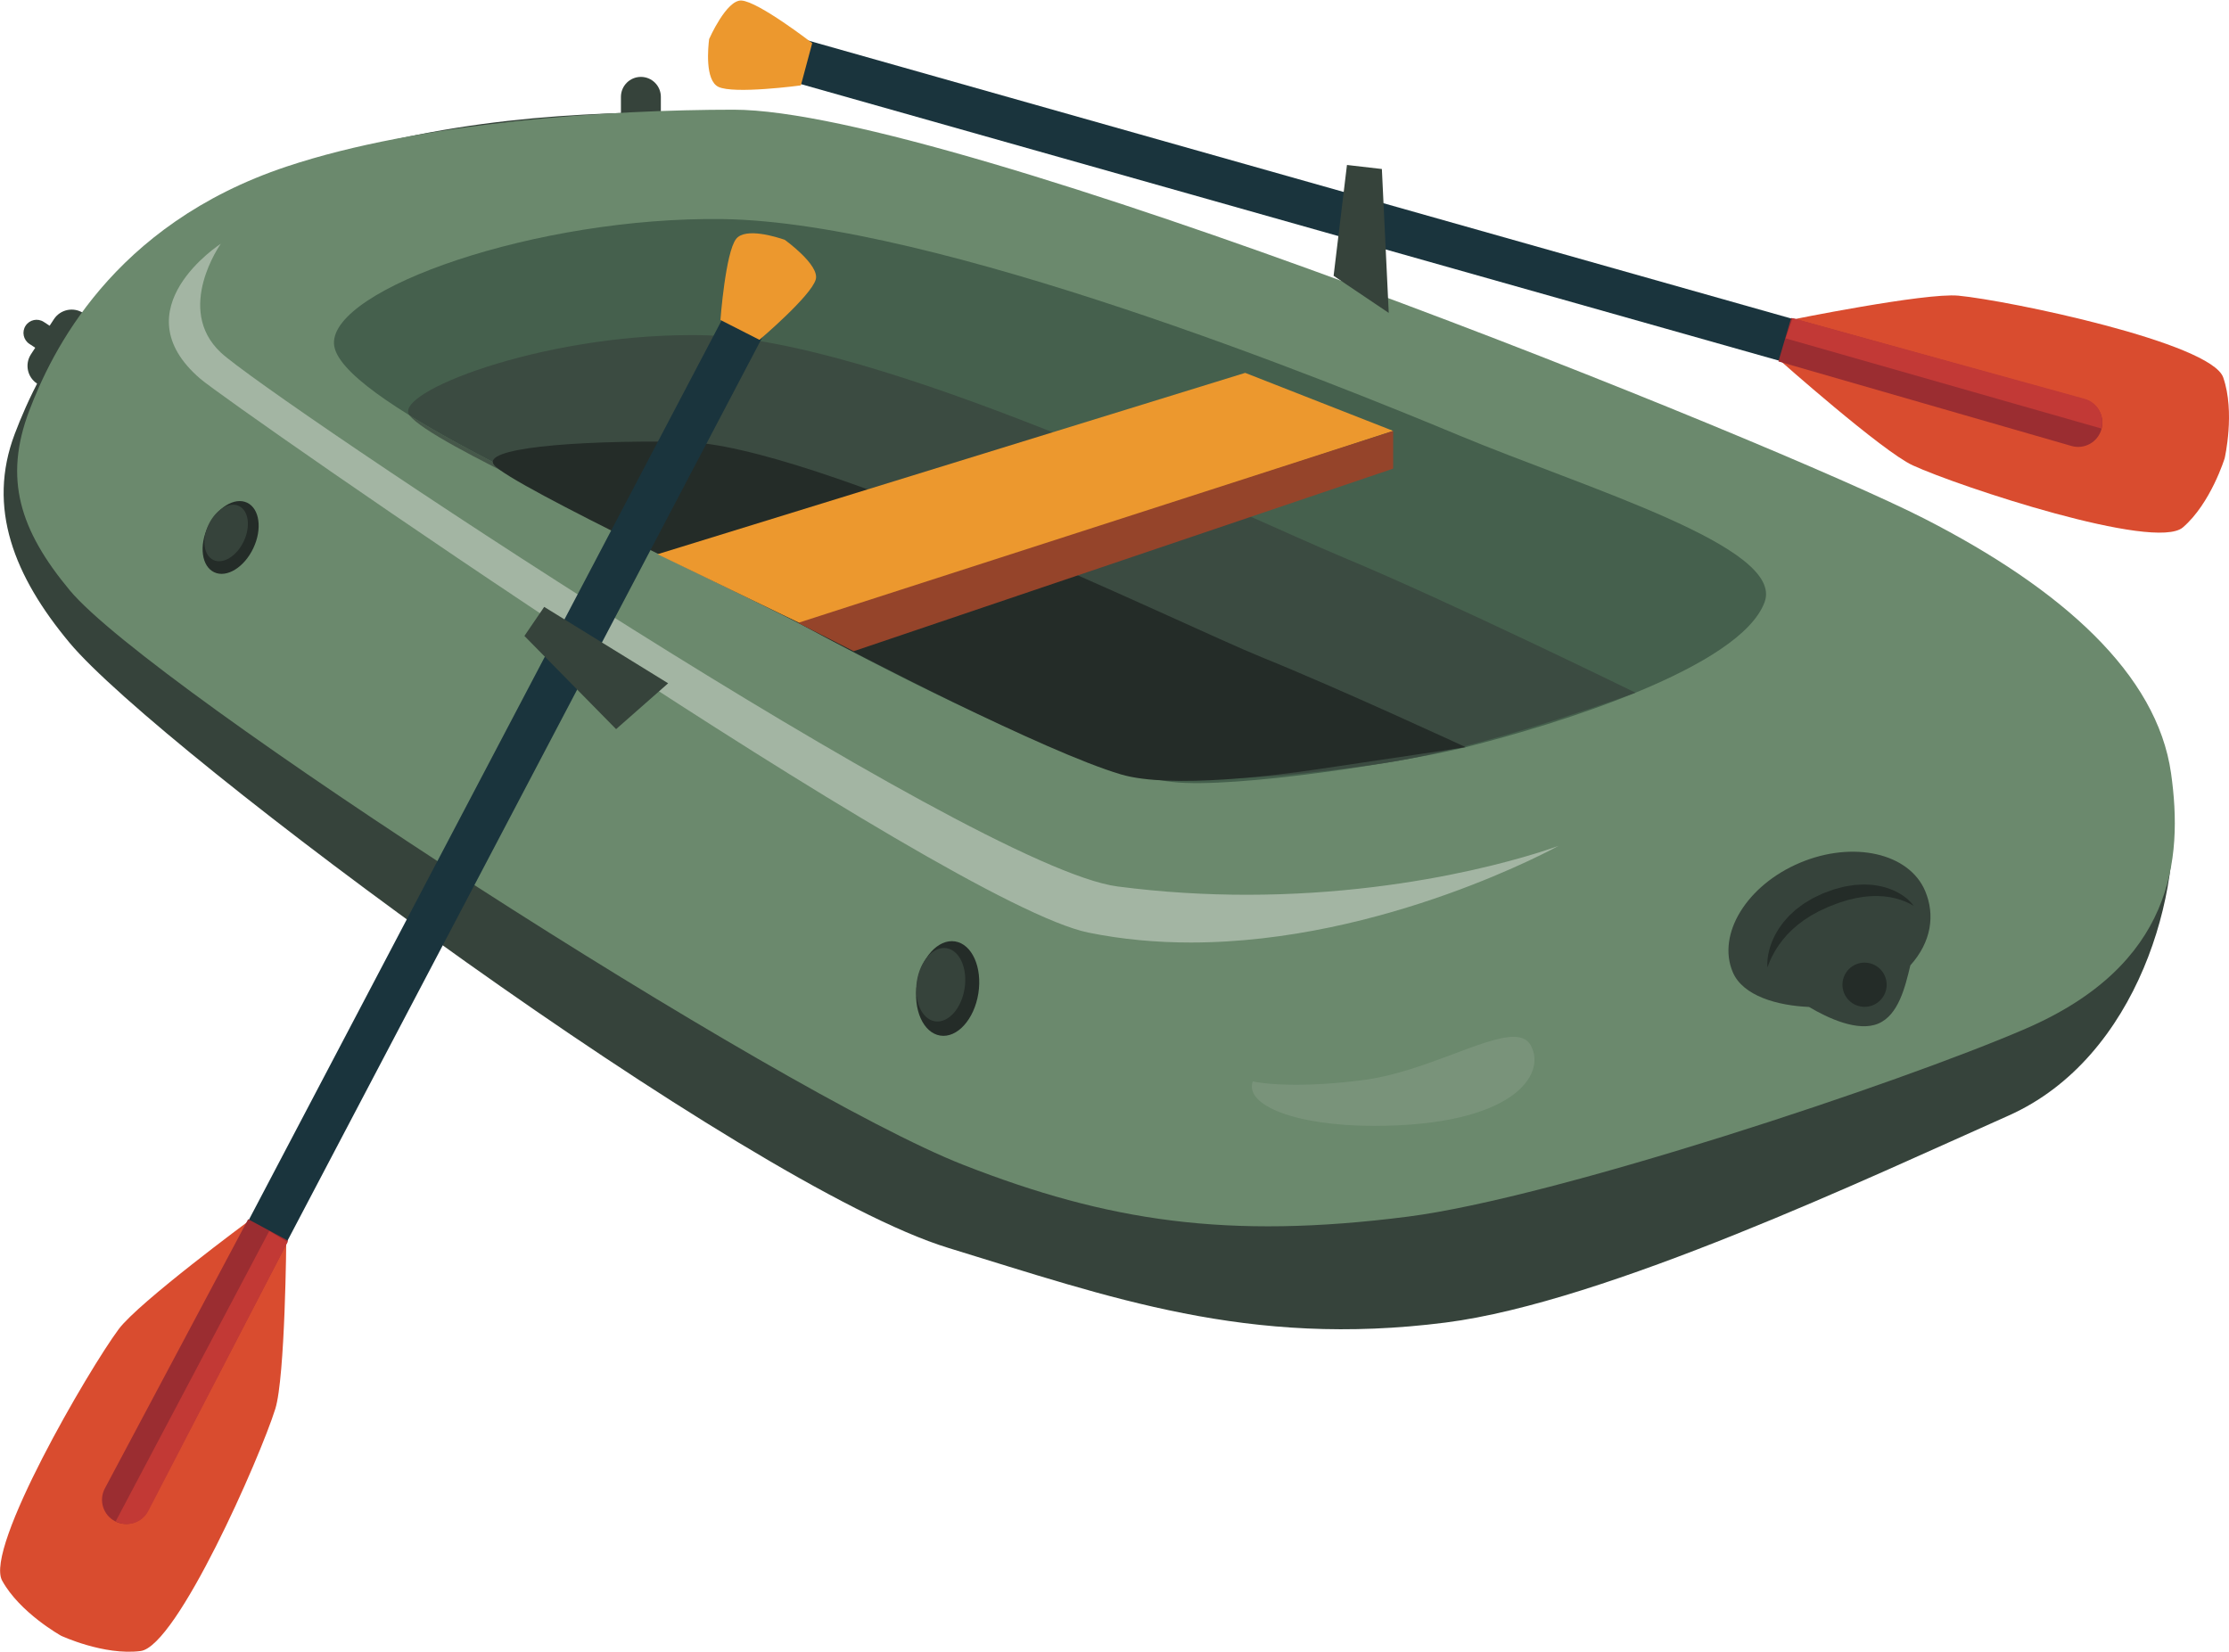<?xml version="1.0" encoding="UTF-8"?>
<svg width="2528px" height="1874px" viewBox="0 0 2528 1874" version="1.1" xmlns="http://www.w3.org/2000/svg" xmlns:xlink="http://www.w3.org/1999/xlink">
    <!-- Generator: Sketch 55.2 (78181) - https://sketchapp.com -->
    <title>Group</title>
    <desc>Created with Sketch.</desc>
    <g id="Page-1" stroke="none" stroke-width="1" fill="none" fill-rule="evenodd">
        <g id="camping8" transform="translate(-767, -1193)">
            <g id="Group" transform="translate(767.119, 1193.58)">
                <path d="M41.974,434.54 C53.098,441.82 68.015,438.7 75.292,427.58 L101.292,387.83 C108.571,376.7 105.452,361.78 94.326,354.51 C83.203,347.23 68.286,350.35 61.009,361.48 L35.006,401.23 C27.729,412.35 30.85,427.27 41.974,434.54" id="Fill-3" fill="#36433B"></path>
                <path d="M47.529,398.84 C54.414,403.34 63.646,401.41 68.149,394.53 C72.654,387.64 70.724,378.41 63.839,373.9 L49.546,364.56 C42.661,360.05 33.43,361.98 28.927,368.87 C24.422,375.75 26.351,384.98 33.237,389.49 L47.529,398.84" id="Fill-4" fill="#36433B"></path>
                <path d="M704.101,142.99 C704.101,155.49 714.241,165.63 726.741,165.63 C739.251,165.63 749.381,155.49 749.381,142.99 L749.381,109.29 C749.381,96.78 739.251,86.64 726.741,86.64 C714.241,86.64 704.101,96.78 704.101,109.29 L704.101,142.99" id="Fill-5" fill="#36433B"></path>
                <path d="M1639.641,1499.47 C1415.381,1528.16 1258.511,1470.88 1075.451,1414.85 C845.071,1344.32 179.838,849.78 78.714,728.41 C16.035,653.19 -15.247,575.5 16.651,491.45 C43.504,420.7 118.674,261.07 335.891,188.67 C502.541,133.12 651.791,126.14 803.231,126.14 C1073.101,126.14 1973.971,490.58 2155.881,583.6 C2326.681,670.95 2444.551,776.37 2461.951,899.55 C2477.091,1006.73 2425.751,1199.04 2277.651,1264.87 C2121.911,1334.08 1821.671,1476.2 1639.641,1499.47" id="Fill-6" fill="#36433B"></path>
                <path d="M1596.631,1379.36 C1391.611,1405.58 1255.871,1384.49 1092.851,1320.81 C882.221,1238.54 171.63,780.13 79.182,669.17 C21.881,600.4 3.945,541.96 33.106,465.12 C57.657,400.44 126.38,254.51 324.951,188.32 C477.311,137.53 693.531,123.84 831.981,123.84 C1078.701,123.84 2016.051,502.63 2182.351,587.67 C2338.511,667.53 2446.271,763.9 2462.171,876.51 C2476.011,974.49 2464.631,1093.73 2297.401,1166.13 C2154.421,1228.04 1763.041,1358.08 1596.631,1379.36" id="Fill-7" fill="#6B896D"></path>
                <path d="M1662.211,846.89 C1596.961,863.17 1400.411,894.34 1329.811,886.39 C1183.761,869.93 832.851,665.88 750.571,619.81 C668.291,573.73 381.961,451.96 378.671,389.43 C375.381,326.9 609.051,244.98 819.681,247.91 C1061.021,251.27 1509.511,432.77 1654.321,493.12 C1799.131,553.46 2024.231,619.81 2001.201,682.34 C1973.791,756.71 1765.891,821.03 1662.211,846.89" id="Fill-8" fill="#45604D"></path>
                <path d="M464.271,470.46 C489.331,503.15 718.361,602.39 787.181,640.93 C795.451,645.56 806.971,651.9 821.061,659.55 C790.341,642.34 765.831,628.35 750.571,619.81 C696.901,589.75 556.391,527.48 464.271,470.46 Z M1596.891,860.3 C1588.551,861.79 1579.821,863.3 1570.821,864.8 C1570.831,864.8 1570.841,864.8 1570.851,864.8 C1579.311,863.51 1588.011,862 1596.891,860.3 L1596.891,860.3 Z" id="Fill-9" fill="#46584A"></path>
                <path d="M783.981,379.49 C787.101,379.49 790.231,379.51 793.361,379.55 C995.251,382.36 1402.841,581.42 1523.981,631.91 C1645.131,682.39 1854.761,785.1 1854.761,785.1 C1854.761,785.1 1711.561,838.33 1596.891,860.3 C1588.551,861.79 1579.821,863.3 1570.821,864.8 C1532.991,870.55 1442.811,883.1 1364.501,883.1 C1327.591,883.1 1293.331,880.31 1268.421,872.72 C1164.931,841.17 924.271,715.53 821.061,659.55 C790.341,642.34 765.831,628.35 750.571,619.81 C696.901,589.75 556.391,527.48 464.271,470.46 C464.271,470.45 464.261,470.45 464.261,470.44 C444.901,445.13 611.081,379.49 783.981,379.49" id="Fill-10" fill="#3B4B41"></path>
                <path d="M250.321,275.88 C250.321,275.88 197.661,349.93 250.321,399.3 C302.981,448.67 1102.011,983.32 1267.271,1004.87 C1318.561,1011.55 1367.751,1014.29 1413.861,1014.29 C1621.621,1014.29 1767.531,958.79 1767.531,958.79 C1767.531,958.79 1569.661,1068.45 1350.381,1068.45 C1312.011,1068.45 1272.991,1065.09 1234.251,1057.2 C1074.301,1024.63 262.001,459.11 226.917,428.92 C135.131,349.93 250.321,275.88 250.321,275.88" id="Fill-11" fill="#A3B5A3"></path>
                <path d="M1492.971,872.12 C1452.181,878.14 1328.221,894.64 1271.171,877.76 C1184.921,852.25 968.731,740.22 918.251,712.79 C867.771,685.35 578.511,549.97 560.191,526.71 C545.741,508.37 644.381,498.72 773.611,500.46 C921.671,502.46 1341.821,708.87 1430.661,744.8 C1519.511,780.73 1662.211,846.89 1662.211,846.89 C1662.211,846.89 1579.271,859.38 1492.971,872.12" id="Fill-12" fill="#242C28"></path>
                <polyline id="Fill-13" fill="#EC982E" points="909.901 707.58 1579.931 488.16 1412.091 422.34 745.631 628.03 909.901 707.58"></polyline>
                <polyline id="Fill-14" fill="#95442A" points="1579.931 530.95 1579.931 488.16 904.961 705.93 968.111 738.04 1579.931 530.95"></polyline>
                <path d="M1039.821,1115.14 C1035.191,1144.64 1047.031,1171 1066.271,1174.02 C1085.511,1177.04 1104.861,1155.58 1109.491,1126.08 C1114.121,1096.58 1102.281,1070.21 1083.041,1067.2 C1063.801,1064.17 1044.451,1085.64 1039.821,1115.14" id="Fill-15" fill="#242C28"></path>
                <path d="M1039.761,1112.1 C1036.161,1135 1045.361,1155.48 1060.301,1157.82 C1075.241,1160.16 1090.261,1143.5 1093.851,1120.6 C1097.451,1097.69 1088.251,1077.22 1073.321,1074.88 C1058.381,1072.53 1043.351,1089.2 1039.761,1112.1" id="Fill-16" fill="#36433B"></path>
                <path d="M235.741,596.84 C225.42,618.61 228.562,641.72 242.761,648.46 C256.971,655.19 276.851,643 287.171,621.22 C297.491,599.45 294.351,576.33 280.151,569.6 C265.951,562.87 246.071,575.06 235.741,596.84" id="Fill-17" fill="#242C28"></path>
                <path d="M236.391,594.47 C228.374,611.38 230.816,629.32 241.841,634.55 C252.871,639.78 268.301,630.31 276.321,613.4 C284.331,596.5 281.891,578.56 270.871,573.33 C259.841,568.1 244.401,577.57 236.391,594.47" id="Fill-18" fill="#36433B"></path>
                <path d="M1965.051,1101.98 C1946.901,1058.88 1981.051,1003.37 2041.321,977.99 C2101.581,952.61 2165.151,966.97 2183.301,1010.07 C2194.781,1037.34 2190.251,1067.92 2166.501,1094.35 C2160.621,1118.56 2153.231,1150.68 2130.091,1160.42 C2106.951,1170.16 2073.001,1154.24 2051.581,1141.53 C2016.081,1140.05 1976.541,1129.25 1965.051,1101.98" id="Fill-19" fill="#36433B"></path>
                <path d="M2091.451,1126.07 C2096.831,1138.83 2111.531,1144.82 2124.291,1139.44 C2137.051,1134.07 2143.041,1119.37 2137.661,1106.61 C2132.291,1093.85 2117.591,1087.86 2104.831,1093.23 C2092.071,1098.6 2086.081,1113.3 2091.451,1126.07" id="Fill-20" fill="#242C28"></path>
                <path d="M2170.251,1026.89 C2170.251,1026.89 2169.811,1026.18 2168.811,1024.93 C2167.781,1023.73 2166.261,1021.92 2164.021,1019.94 C2162.891,1018.95 2161.641,1017.82 2160.161,1016.78 C2159.431,1016.25 2158.661,1015.68 2157.861,1015.1 C2157.051,1014.54 2156.171,1014.04 2155.271,1013.48 C2154.371,1012.92 2153.441,1012.35 2152.451,1011.8 C2151.441,1011.3 2150.401,1010.79 2149.341,1010.26 C2148.261,1009.75 2147.171,1009.15 2145.991,1008.73 C2144.821,1008.28 2143.611,1007.83 2142.381,1007.37 C2137.431,1005.57 2131.841,1004.23 2125.821,1003.44 C2125.071,1003.32 2124.311,1003.21 2123.551,1003.1 C2122.791,1003.03 2122.021,1003.01 2121.241,1002.96 C2119.691,1002.89 2118.121,1002.81 2116.531,1002.73 C2115.731,1002.69 2114.931,1002.66 2114.121,1002.62 C2113.321,1002.6 2112.521,1002.68 2111.711,1002.71 C2110.091,1002.8 2108.461,1002.89 2106.811,1002.98 C2103.481,1003.03 2100.221,1003.67 2096.871,1004.19 C2095.201,1004.46 2093.521,1004.74 2091.831,1005.02 C2090.181,1005.44 2088.531,1005.87 2086.871,1006.3 C2085.211,1006.74 2083.551,1007.18 2081.881,1007.62 C2080.181,1008.01 2078.571,1008.61 2076.951,1009.22 C2073.721,1010.41 2070.471,1011.61 2067.221,1012.81 C2064.131,1014.28 2061.051,1015.75 2057.981,1017.21 L2055.761,1018.28 L2053.451,1019.66 C2051.921,1020.58 2050.401,1021.5 2048.881,1022.42 C2047.391,1023.36 2045.791,1024.19 2044.431,1025.23 C2043.061,1026.26 2041.701,1027.29 2040.341,1028.31 C2038.991,1029.34 2037.661,1030.36 2036.331,1031.37 C2035.071,1032.49 2033.861,1033.63 2032.641,1034.75 C2031.441,1035.88 2030.241,1036.99 2029.061,1038.09 C2027.931,1039.26 2026.881,1040.48 2025.831,1041.67 C2024.781,1042.86 2023.751,1044.04 2022.731,1045.21 C2021.771,1046.42 2020.871,1047.67 2019.991,1048.9 C2019.111,1050.12 2018.251,1051.33 2017.391,1052.52 C2016.631,1053.77 2015.881,1055 2015.171,1056.23 C2014.461,1057.46 2013.741,1058.64 2013.101,1059.84 C2012.511,1061.07 2011.931,1062.27 2011.371,1063.45 C2010.831,1064.65 2010.241,1065.77 2009.801,1066.94 C2009.361,1068.11 2008.931,1069.25 2008.511,1070.36 C2007.651,1072.56 2007.071,1074.74 2006.511,1076.76 C2005.431,1080.81 2004.861,1084.43 2004.541,1087.39 C2004.231,1090.36 2004.261,1092.71 2004.271,1094.29 C2004.331,1095.88 2004.451,1096.71 2004.451,1096.71 C2004.451,1096.71 2004.511,1096.51 2004.631,1096.12 C2004.761,1095.74 2004.951,1095.17 2005.211,1094.43 C2005.721,1092.96 2006.591,1090.84 2007.741,1088.23 C2008.941,1085.63 2010.441,1082.52 2012.411,1079.14 C2013.431,1077.47 2014.381,1075.65 2015.661,1073.87 C2016.261,1072.97 2016.871,1072.04 2017.501,1071.09 C2018.111,1070.14 2018.881,1069.25 2019.581,1068.3 C2020.281,1067.36 2021.001,1066.4 2021.731,1065.42 C2022.511,1064.47 2023.361,1063.55 2024.181,1062.59 C2025.001,1061.64 2025.821,1060.66 2026.671,1059.68 C2027.591,1058.76 2028.521,1057.82 2029.471,1056.88 C2030.401,1055.93 2031.351,1054.97 2032.311,1054 C2033.341,1053.1 2034.381,1052.2 2035.441,1051.28 C2036.481,1050.36 2037.541,1049.44 2038.601,1048.5 C2039.741,1047.65 2040.891,1046.78 2042.051,1045.91 C2043.201,1045.04 2044.381,1044.18 2045.521,1043.27 C2046.761,1042.47 2048.001,1041.67 2049.261,1040.86 C2050.511,1040.05 2051.761,1039.24 2053.021,1038.42 C2054.261,1037.56 2055.601,1036.97 2056.881,1036.23 C2058.171,1035.52 2059.461,1034.8 2060.761,1034.09 L2062.711,1033 L2064.941,1031.97 C2067.821,1030.64 2070.701,1029.31 2073.591,1027.97 C2079.451,1025.77 2085.251,1023.29 2091.141,1021.66 C2092.601,1021.2 2094.061,1020.74 2095.511,1020.28 C2096.981,1019.94 2098.441,1019.59 2099.891,1019.24 C2102.791,1018.58 2105.661,1017.78 2108.521,1017.43 C2114.221,1016.41 2119.791,1015.88 2125.091,1015.76 C2127.731,1015.79 2130.361,1015.6 2132.831,1015.88 C2135.321,1016.07 2137.781,1016.15 2140.071,1016.58 C2141.231,1016.74 2142.371,1016.91 2143.491,1017.06 C2144.611,1017.21 2145.651,1017.54 2146.711,1017.74 C2147.781,1017.97 2148.811,1018.19 2149.811,1018.41 C2150.791,1018.69 2151.751,1018.97 2152.671,1019.24 C2153.601,1019.52 2154.531,1019.75 2155.381,1020.05 C2156.241,1020.36 2157.071,1020.66 2157.861,1020.95 C2159.491,1021.47 2160.891,1022.15 2162.211,1022.69 C2164.821,1023.84 2166.851,1024.87 2168.201,1025.65 C2169.531,1026.42 2170.251,1026.89 2170.251,1026.89" id="Fill-21" fill="#242C28"></path>
                <path d="M312.101,1597.44 C323.421,1561.27 324.581,1403.93 324.581,1403.93 L283.621,1383.08 C283.621,1383.08 157.071,1476.57 134.483,1507.01 C100.235,1553.13 -17.773,1755.54 2.277,1792.14 C22.326,1828.74 69.244,1854.78 69.244,1854.78 C69.244,1854.78 117.902,1877.41 159.293,1872.08 C200.682,1866.76 294.941,1652.27 312.101,1597.44" id="Fill-22" fill="#D94C2F"></path>
                <polyline id="Fill-23" fill="#1A343D" points="831.131 338.41 875.511 361 307.171 1442.35 262.801 1419.76 831.131 338.41"></polyline>
                <path d="M925.061,316.37 C929.671,299.93 889.911,271.43 889.911,271.43 C881.101,268.36 845.341,256.99 834.761,270.39 C822.661,285.72 816.951,362.34 816.951,362.34 L861.181,384.85 C861.181,384.85 919.781,335.17 925.061,316.37" id="Fill-24" fill="#EC982E"></path>
                <polyline id="Fill-25" fill="#36433B" points="698.621 826.42 594.641 720.72 617.081 687.78 757.641 774.44 698.621 826.42"></polyline>
                <path d="M326.591,1406.67 L167.345,1713.15 C160.371,1726.6 143.817,1731.84 130.373,1724.87 C116.938,1717.89 111.691,1701.35 118.664,1687.9 L281.311,1382.3 L326.591,1406.67" id="Fill-26" fill="#9B2D31"></path>
                <path d="M131.103,1724.96 L131.105,1724.96 C144.544,1731.93 161.093,1726.69 168.069,1713.24 L326.061,1408.23 L305.251,1395.69 L131.103,1724.96" id="Fill-27" fill="#C23935"></path>
                <path d="M1716.381,1175.44 C1725.421,1175.44 1732.141,1178.2 1735.931,1185.01 C1754.401,1218.21 1716.181,1276.42 1558.231,1276.42 C1469.371,1276.42 1411.091,1253.1 1420.691,1225.97 C1420.691,1225.97 1436.571,1229.81 1469.981,1229.81 C1489.281,1229.81 1514.431,1228.53 1545.751,1224.49 C1613.471,1215.77 1681.831,1175.44 1716.381,1175.44" id="Fill-28" fill="#79937A"></path>
                <path d="M2220.981,334.77 C2183.251,331.18 2029.071,362.58 2029.071,362.58 L2017.141,406.97 C2017.141,406.97 2134.791,511.44 2169.241,527.25 C2221.451,551.22 2443.891,624.81 2475.551,597.63 C2507.211,570.44 2522.981,519.15 2522.981,519.15 C2522.981,519.15 2535.061,466.87 2521.291,427.47 C2507.521,388.08 2278.171,340.22 2220.981,334.77" id="Fill-29" fill="#D94C2F"></path>
                <polyline id="Fill-30" fill="#1A343D" points="881.821 87.36 894.751 39.27 2070.261 371.67 2057.331 419.75 881.821 87.36"></polyline>
                <path d="M840.831,0.02 C823.791,-1.09 804.141,43.7 804.141,43.7 C802.961,52.96 799.231,90.3 814.531,97.88 C832.031,106.55 908.171,96.28 908.171,96.28 L921.051,48.35 C921.051,48.35 860.321,1.29 840.831,0.02" id="Fill-31" fill="#EC982E"></path>
                <polyline id="Fill-32" fill="#36433B" points="1567.121 191.11 1574.921 354.32 1512.381 312.24 1527.531 186.53 1567.121 191.11"></polyline>
                <path d="M2031.341,360.05 L2364.131,452.47 C2378.731,456.51 2387.281,471.62 2383.241,486.21 C2379.191,500.8 2364.091,509.36 2349.491,505.32 L2016.861,409.39 L2031.341,360.05" id="Fill-33" fill="#9B2D31"></path>
                <path d="M2383.171,485.48 L2383.171,485.48 C2387.221,470.89 2378.661,455.78 2364.071,451.74 L2032.971,360.24 L2025.011,383.2 L2383.171,485.48" id="Fill-34" fill="#C23936"></path>
            </g>
        </g>
    </g>
</svg>